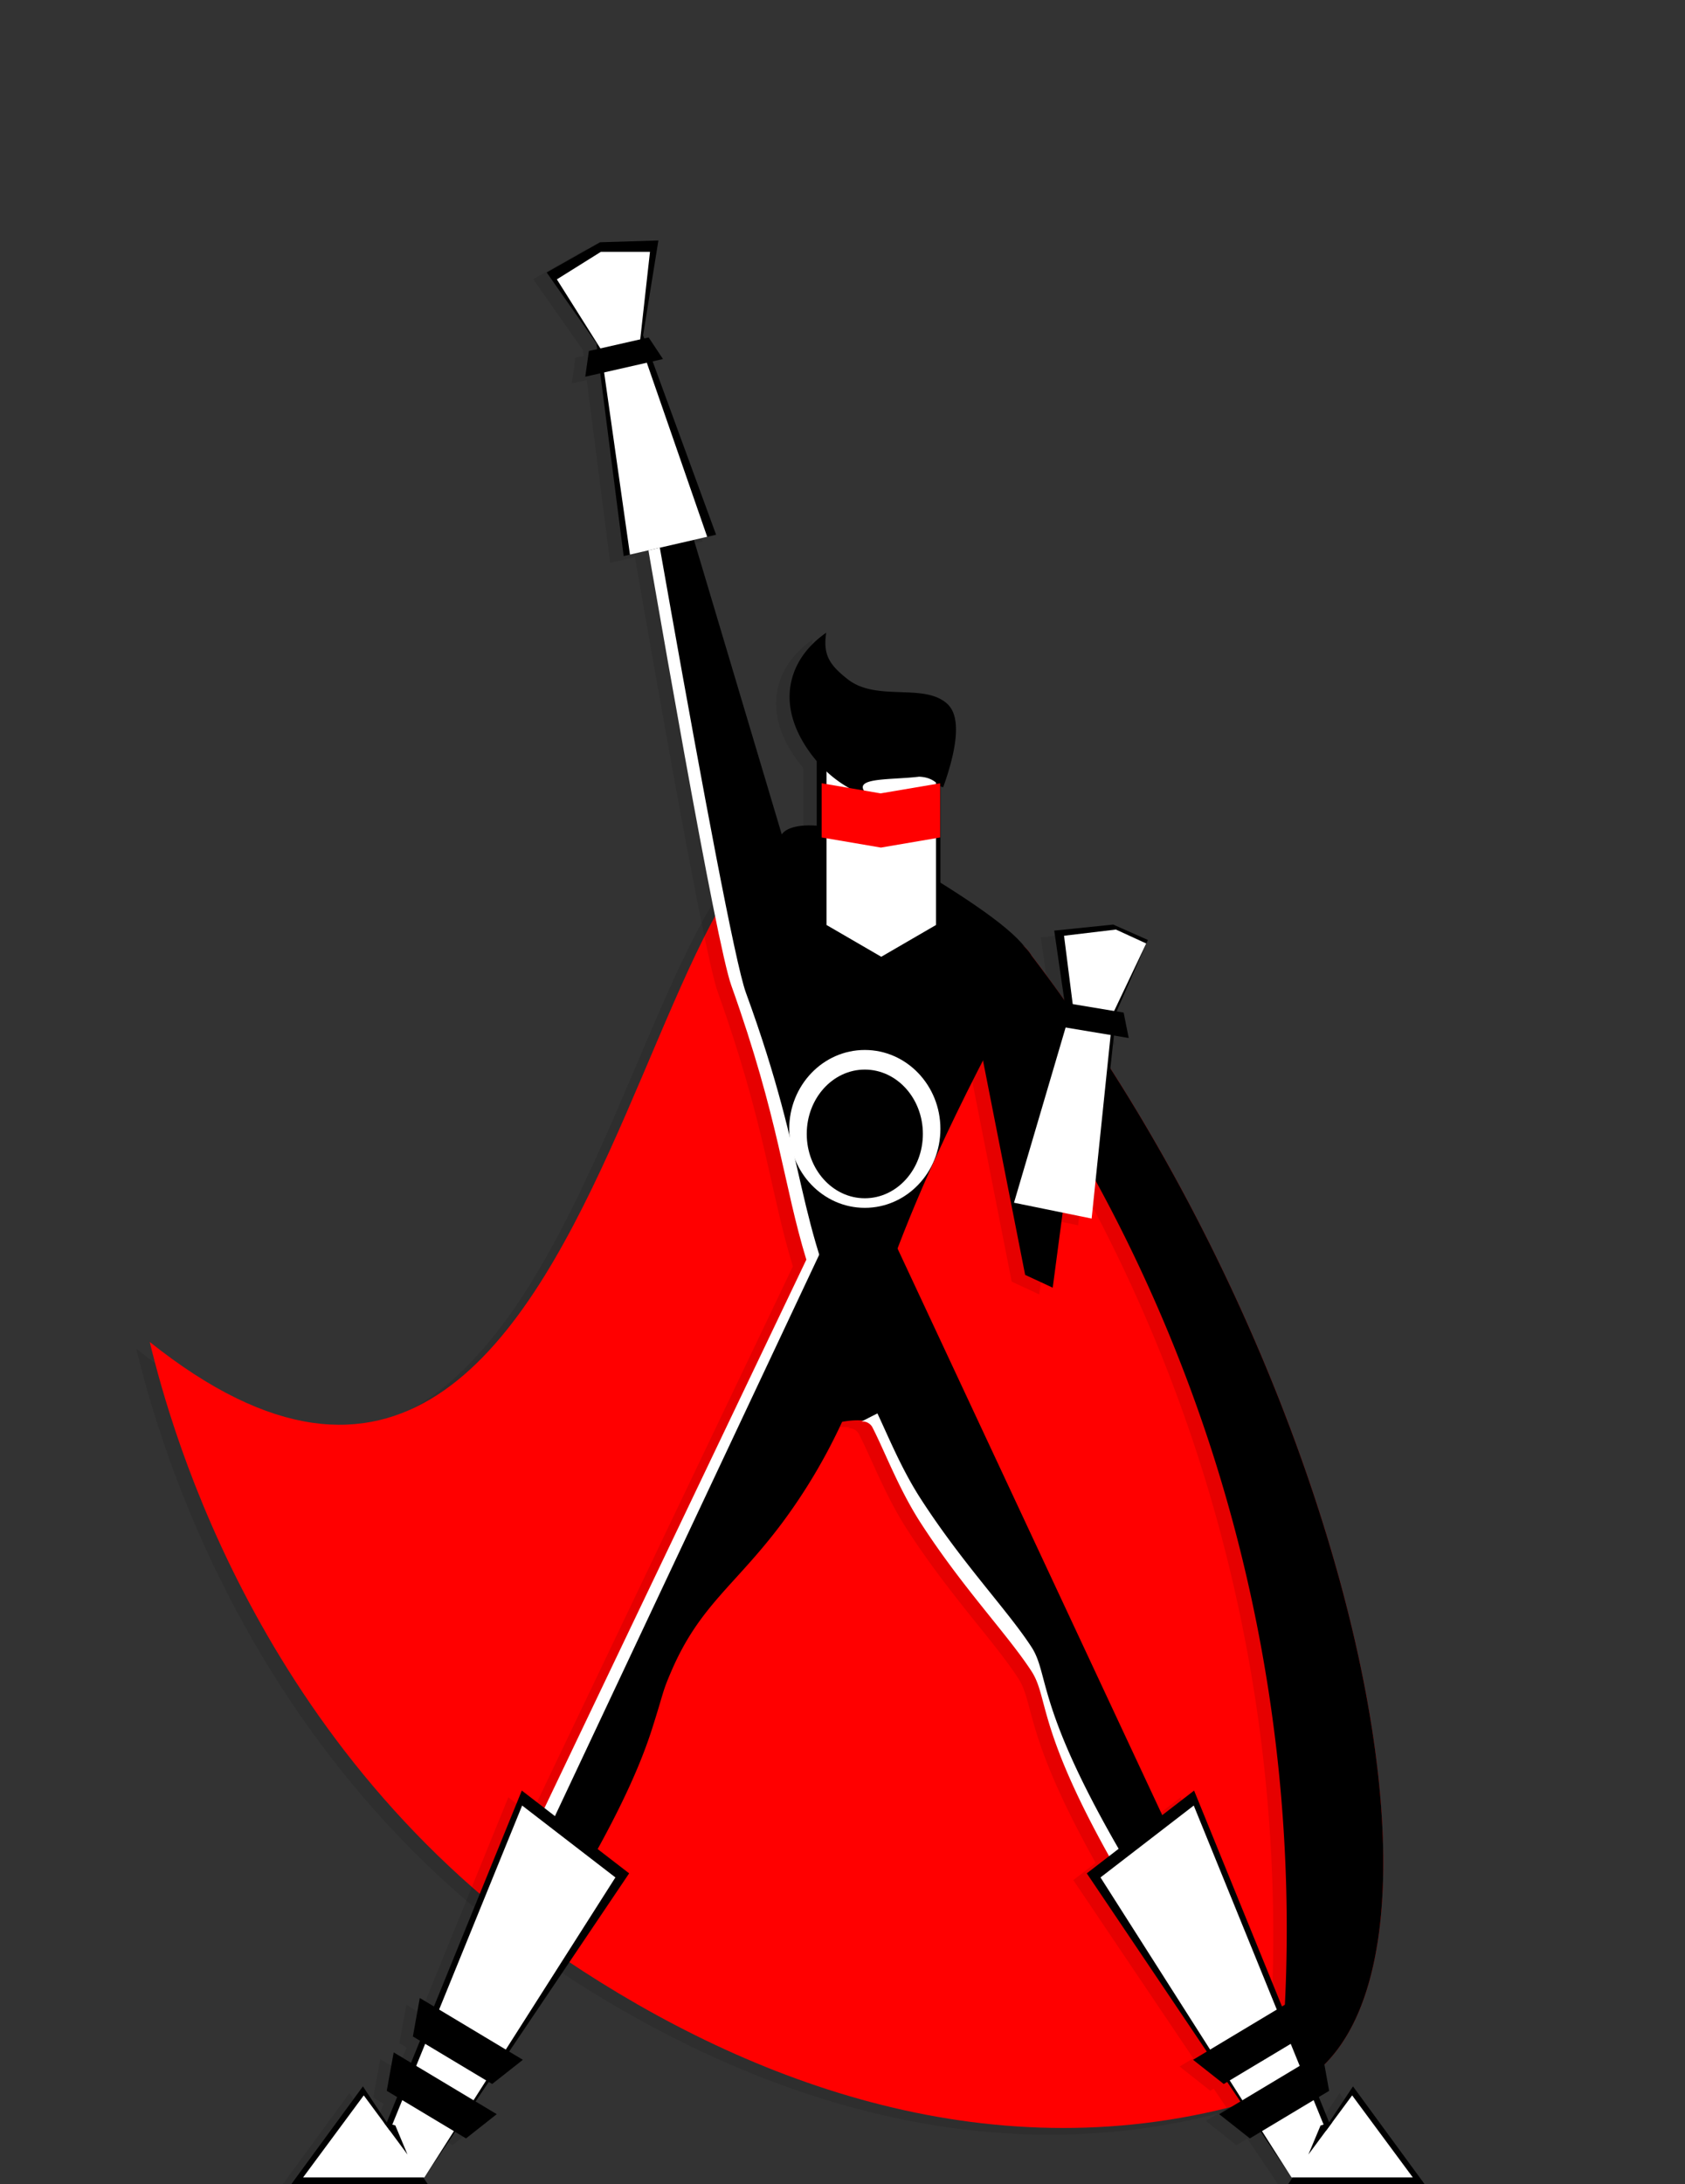 <svg id="Layer_8" data-name="Layer 8" xmlns="http://www.w3.org/2000/svg" viewBox="0 0 500 648"><rect x="0" y="0" width="500" height="648" fill="#333333" stroke="none"/><title>super</title><g id="super-cape"><path d="M302.09,285.51c-5.33-9.33-34.27-17.68-46.09-24.11-69.06-82.31-70,254.77-215.56,138.77C46.85,426.68,74,525.39,169,586.85c56,36.23,129.35,61.71,206.22,36.22C439.72,601.69,399,412.51,302.09,285.51Z" style="opacity:0.1"/><path d="M306.09,283.51c-5.33-9.33-34.27-17.68-46.09-24.11-69.06-82.31-70,254.77-215.56,138.77C50.85,424.68,78,523.39,173,584.85c56,36.23,129.35,61.71,206.22,36.22C443.72,599.69,403,410.51,306.09,283.51Z" style="fill:red"/></g><path d="M379.25,621.07c9.69-3.21,17-10.22,22.11-20.24,28.84-56.62-12.93-209.42-95.27-317.32-5.33-9.33-34.27-17.68-46.09-24.11A463.63,463.63,0,0,1,359.77,431,463.43,463.43,0,0,1,379.25,621.07Z"/><g style="opacity:0.1"><path d="M375.25,623.07c9.69-3.21,17-10.22,22.11-20.24,28.84-56.62-12.93-209.42-95.27-317.32-5.33-9.33-34.27-17.68-46.09-24.11A463.63,463.63,0,0,1,355.77,433,463.43,463.43,0,0,1,375.25,623.07Z"/><path d="M223.46,246.13l-37.2-127.58-5.06-17.35s-5.49-10.18-.7,18C191,181,208.51,281.89,213,294.38c14.24,39.87,15.44,59,22.27,81.37L106.38,645.6c40.32-58,57.37-82.66,60.91-88.83,12.24-21.34,17.45-34.39,20.23-43.13,4.12-12.92,3-10.84,5.84-17.48,8.88-20.61,17.79-21,33.7-45.1,8.4-12.69,17-29.31,17.22-29.71h0l10.89-39.1"/><path d="M242.56,298.48,192.73,131.42S226,327.16,232.32,344.49"/><path d="M250.08,401.21c6.3,0,3.3-24.15,52-111.33-20.74-3.94-72.56-31.75-74.53-39.39L177.73,83.42S211,279.16,217.32,296.49C236.51,349,231.41,363.7,250.08,401.21Z"/><polygon points="302.09 289.88 309.88 344.56 321.38 285.88 308.38 384.06 300.2 380.26 284.36 299.71 302.09 289.88"/><path d="M259.59,366.58l-8.94,17.32-7.94-17.32-132.29,281C149.75,590.94,166.31,563,169.76,557c11.93-20.79,17-33.53,19.73-42.05,3.66-11.49,2.93-10.62,5.71-17.08,8.44-19.62,19-25.44,32.88-44a167.64,167.64,0,0,0,17.8-30s8.24-1.73,9.92,1.49c3.59,6.89,7.81,18.3,14.41,28.52,12.57,19.44,25.77,33.05,32.88,44,5.19,8,1.31,17.06,25.44,59.13,3.45,6,23,34,62.35,90.56Z"/><polygon points="191.37 73.35 174.05 73.88 158.22 82.84 173.19 104.19 173.02 104.23 181.06 166.98 208.49 160.66 186.83 101.49 191.37 73.35"/><polygon points="188.87 76.72 174.3 76.72 161.24 84.89 174.47 105.88 174.33 105.91 182.94 166.55 205.85 161.27 185.87 103.68 188.87 76.72"/><path d="M227.71,251.4c3.12,14.17,2.48,34.56,22.16,50.43,4.84,3.91,44.55-25.63,50.33-18.72-5-6.61-19.79-16.42-41.43-29C240.35,243.34,226.43,246.55,227.71,251.4Z"/><polygon points="238.35 214.09 275.06 214.09 275.06 279.06 256.7 289.04 238.35 279.06 238.35 214.09"/><path d="M327.53,549.83c-24.13-42.07-20.25-51.15-25.44-59.13-7.11-10.95-20.31-24.55-32.88-44-5.67-8.77-9.58-18.42-12.85-25.34l-4.74,2.42a3.3,3.3,0,0,1,3.18,1.57c3.59,6.89,7.81,18.3,14.41,28.52,12.57,19.44,25.77,33.05,32.88,44,5.19,8,1.31,17.06,25.44,59.13,3.45,6,23,34,62.35,90.56l-11.22-23.31C346.8,578.42,330.64,555.25,327.53,549.83Z"/><polygon points="241.26 215.09 273.74 215.09 273.74 276.45 257.5 285.88 241.26 276.45 241.26 215.09"/><ellipse cx="252.62" cy="336.95" rx="22.43" ry="23.42"/><ellipse cx="252.62" cy="338.44" rx="17.23" ry="19.09"/><polygon points="274.97 250.48 257.4 253.48 239.82 250.48 239.82 234.4 257.31 237.4 274.97 234.4 274.97 250.48"/><path d="M254.21,238.56c-7.29-6.12,5.12-5,14.52-6.11,5,.19,5.75,3.23,7.17,3.08,5.83-16.4,3.84-22.3,1.15-24.73-6.91-6.27-20.92-.49-29.54-7.29-5.37-4.24-7.33-7.17-6.35-13.78-3,2.08-8.15,6.42-10.1,13.45-3.77,13.53,7.55,25.17,9.91,27.45A34.75,34.75,0,0,0,254.21,238.56Z"/><polyline points="325.3 320.68 327.3 302.18 336.62 280.89 326.33 276.32 308.83 278.12 312.05 300.3 311.88 300.27"/><polygon points="188.48 102.12 170.74 106.15 169.67 113.77 192.73 108.53 188.48 102.12"/><polygon points="311.74 279.64 314.34 300.13 314.2 300.1 296.89 358.85 319.93 363.55 326.22 302.77 336.12 281.93 327.13 277.8 311.74 279.64"/><polygon points="329.42 302.44 311.47 299.45 307.6 306.1 330.93 309.98 329.42 302.44"/><polygon points="150.84 533.27 182.69 557.83 121.94 648.05 106.98 641.05 150.84 533.27"/><polygon points="82.48 650 103.69 621.04 122.9 650 82.48 650"/><polygon points="150.94 537.71 178.61 559.04 121.94 648.05 109.83 638.72 150.94 537.71"/><polygon points="85.94 648.05 103.94 623.71 121.94 648.05 85.94 648.05"/><polyline points="113.31 632.63 116.92 641.26 109.83 631.67"/><polygon points="110.77 622.36 134.29 636.47 143.4 629.28 112.82 610.95 110.77 622.36"/><polygon points="118.52 606.23 142.04 620.33 151.15 613.15 120.57 594.81 118.52 606.23"/><polygon points="350.33 533.27 318.49 557.83 379.23 648.05 394.2 641.05 350.33 533.27"/><polygon points="418.69 650 397.48 621.04 378.28 650 418.69 650"/><polygon points="350.23 537.71 322.56 559.04 379.23 648.05 391.34 638.72 350.23 537.71"/><polygon points="415.23 648.05 397.23 623.71 379.23 648.05 415.23 648.05"/><polyline points="387.86 632.63 384.25 641.26 391.34 631.67"/><polygon points="390.4 622.36 366.88 636.47 357.78 629.28 388.35 610.95 390.4 622.36"/><polygon points="382.65 606.23 359.13 620.33 350.03 613.15 380.6 594.81 382.65 606.23"/></g><path d="M227.46,244.13l-37.2-127.58L185.21,99.2s-5.49-10.18-.7,18C195,179,212.51,279.89,217,292.38c14.24,39.87,15.44,59,22.27,81.37L110.38,643.6c40.32-58,57.37-82.66,60.91-88.83,12.24-21.34,17.45-34.39,20.23-43.13,4.12-12.92,3-10.84,5.84-17.48,8.88-20.61,17.79-21,33.7-45.1,8.4-12.69,17-29.31,17.22-29.71h0l10.89-39.1" style="fill:#fff"/><path d="M246.56,296.48,196.73,129.42S230,325.16,236.32,342.49"/><path d="M254.08,399.21c6.3,0,3.3-24.15,52-111.33-20.74-3.94-72.56-31.75-74.53-39.39L181.73,81.42S215,277.16,221.32,294.49C240.51,347,235.41,361.7,254.08,399.21Z"/><polygon points="306.09 287.88 313.88 342.56 325.38 283.88 312.38 382.06 304.2 378.26 288.36 297.71 306.09 287.88"/><path d="M263.59,364.58l-8.94,17.32-7.94-17.32-132.29,281C153.75,588.94,170.31,561,173.76,555c11.93-20.79,17-33.53,19.73-42.05,3.66-11.49,2.93-10.62,5.71-17.08,8.44-19.62,19-25.44,32.88-44a167.64,167.64,0,0,0,17.8-30s8.24-1.73,9.92,1.49c3.59,6.89,7.81,18.3,14.41,28.52,12.57,19.44,25.77,33.05,32.88,44,5.19,8,1.31,17.06,25.44,59.13,3.45,6,23,34,62.35,90.56Z"/><polygon points="195.37 71.35 178.05 71.88 162.22 80.84 177.19 102.19 177.02 102.23 185.06 164.98 212.49 158.66 190.83 99.49 195.37 71.35"/><polygon points="192.87 74.72 178.3 74.72 165.24 82.89 178.47 103.88 178.33 103.91 186.94 164.55 209.85 159.27 189.87 101.68 192.87 74.72" style="fill:#fff"/><path d="M231.71,249.4c3.12,14.17,2.48,34.56,22.16,50.43,4.84,3.91,44.55-25.63,50.33-18.72-5-6.61-19.79-16.42-41.43-29C244.35,241.34,230.43,244.55,231.71,249.4Z"/><polygon points="242.35 212.09 279.06 212.09 279.06 277.06 260.7 287.04 242.35 277.06 242.35 212.09"/><path d="M331.53,547.83c-24.13-42.07-20.25-51.15-25.44-59.13-7.11-10.95-20.31-24.55-32.88-44-5.67-8.77-9.58-18.42-12.85-25.34l-4.74,2.42a3.3,3.3,0,0,1,3.18,1.57c3.59,6.89,7.81,18.3,14.41,28.52,12.57,19.44,25.77,33.05,32.88,44,5.19,8,1.31,17.06,25.44,59.13,3.45,6,23,34,62.35,90.56l-11.22-23.31C350.8,576.42,334.64,553.25,331.53,547.83Z" style="fill:#fff"/><polygon points="245.26 213.09 277.74 213.09 277.74 274.45 261.5 283.88 245.26 274.45 245.26 213.09" style="fill:#fff"/><ellipse cx="256.62" cy="334.95" rx="22.43" ry="23.42" style="fill:#fff"/><ellipse cx="256.62" cy="336.44" rx="17.23" ry="19.09"/><path d="M258.21,236.56c-7.29-6.12,5.12-5,14.52-6.11,5,.19,5.75,3.23,7.17,3.08,5.83-16.4,3.84-22.3,1.15-24.73-6.91-6.27-20.92-.49-29.54-7.29-5.37-4.24-7.33-7.17-6.35-13.78-3,2.08-8.15,6.42-10.1,13.45-3.77,13.53,7.55,25.17,9.91,27.45A34.75,34.75,0,0,0,258.21,236.56Z"/><polyline points="329.3 318.68 331.3 300.18 340.62 278.89 330.33 274.32 312.83 276.12 316.05 298.3 315.88 298.27"/><polygon points="192.48 100.12 174.74 104.15 173.67 111.77 196.73 106.53 192.48 100.12"/><polygon points="315.74 277.64 318.34 298.13 318.2 298.1 300.89 356.85 323.93 361.55 330.22 300.77 340.12 279.93 331.13 275.8 315.74 277.64" style="fill:#fff"/><polygon points="333.42 300.44 315.47 297.45 311.6 304.1 334.93 307.98 333.42 300.44"/><polygon points="154.84 531.27 186.69 555.83 125.94 646.05 110.98 639.05 154.84 531.27"/><polygon points="86.48 648 107.69 619.04 126.9 648 86.48 648"/><polygon points="154.94 535.71 182.61 557.04 125.94 646.05 113.83 636.72 154.94 535.71" style="fill:#fff"/><polygon points="89.94 646.05 107.94 621.71 125.94 646.05 89.94 646.05" style="fill:#fff"/><polyline points="117.31 630.63 120.92 639.26 113.83 629.67"/><polygon points="114.77 620.36 138.29 634.47 147.4 627.28 116.82 608.95 114.77 620.36"/><polygon points="122.52 604.23 146.04 618.33 155.15 611.15 124.57 592.81 122.52 604.23"/><polygon points="354.33 531.27 322.49 555.83 383.23 646.05 398.2 639.05 354.33 531.27"/><polygon points="422.69 648 401.48 619.04 382.28 648 422.69 648"/><polygon points="354.23 535.71 326.56 557.04 383.23 646.05 395.34 636.72 354.23 535.71" style="fill:#fff"/><polygon points="419.23 646.05 401.23 621.71 383.23 646.05 419.23 646.05" style="fill:#fff"/><polyline points="391.86 630.63 388.25 639.26 395.34 629.67"/><polygon points="394.4 620.36 370.88 634.47 361.78 627.28 392.35 608.95 394.4 620.36"/><polygon points="386.65 604.23 363.13 618.33 354.03 611.15 384.6 592.81 386.65 604.23"/><polygon points="278.97 248.48 261.4 251.48 243.82 248.48 243.82 232.4 261.31 235.4 278.97 232.4 278.97 248.48" style="fill:red"/></svg>